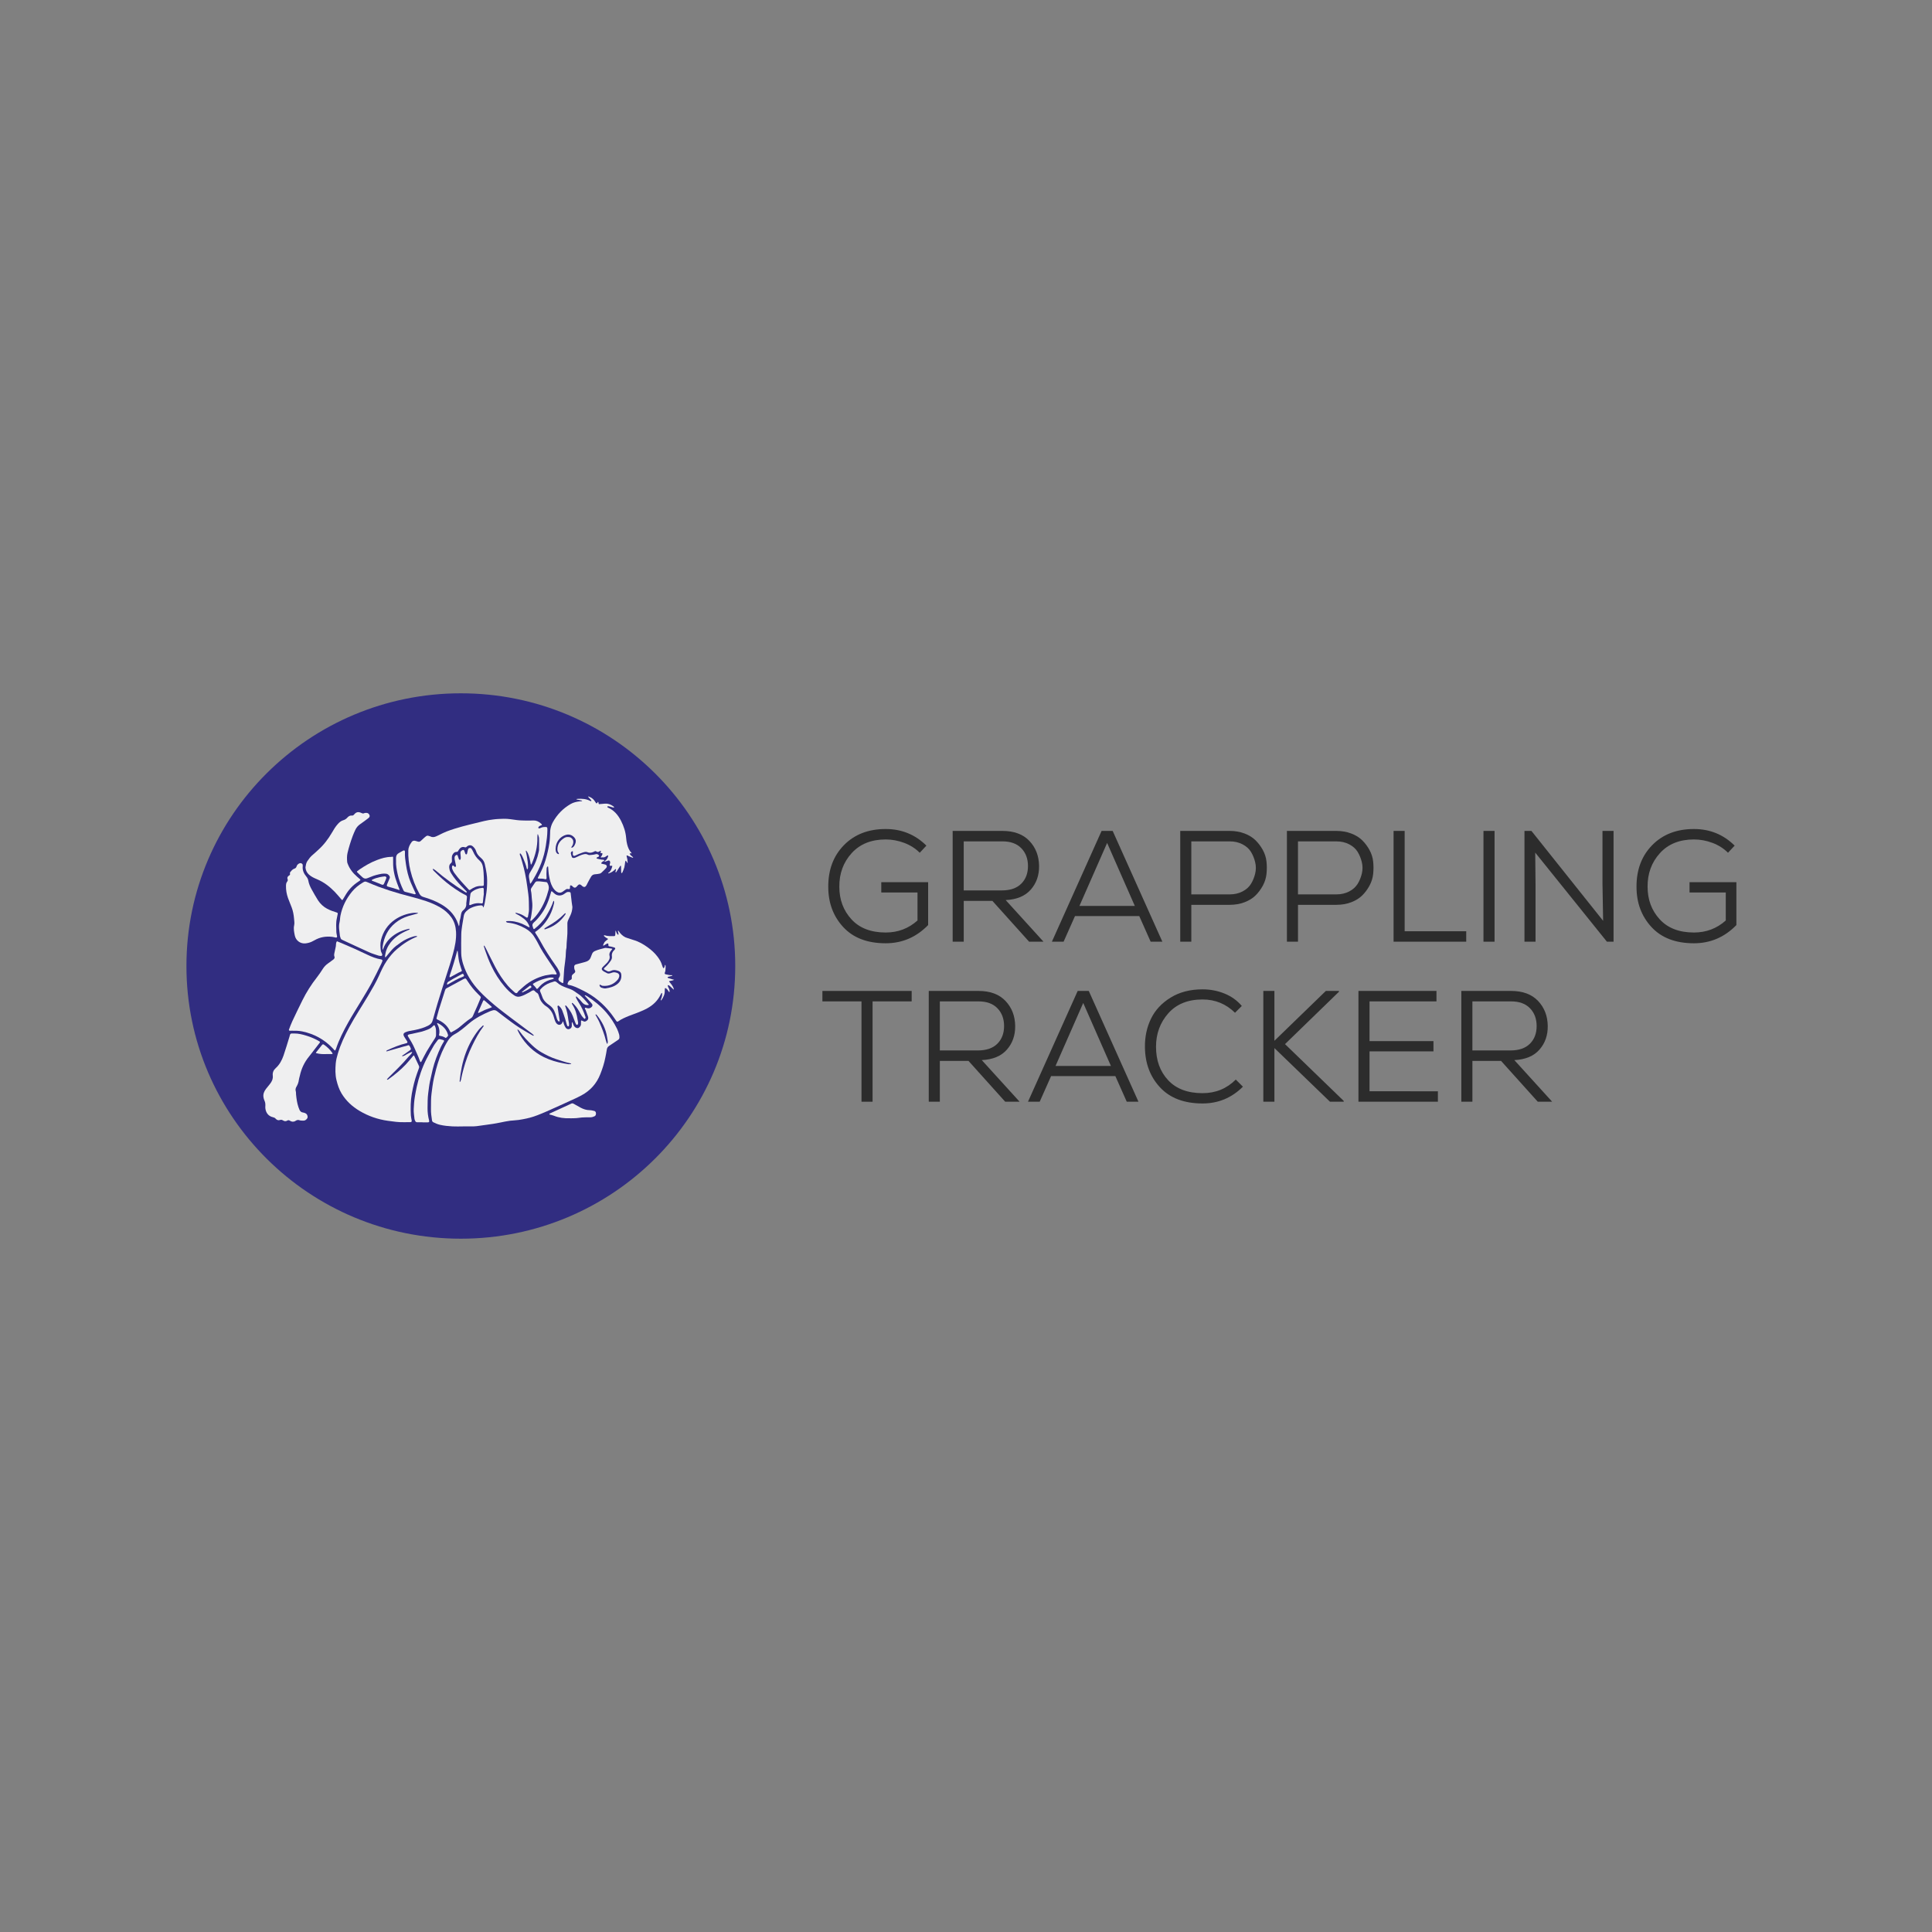 <?xml version="1.0" encoding="utf-8"?>
<!-- Generator: Adobe Illustrator 24.3.0, SVG Export Plug-In . SVG Version: 6.00 Build 0)  -->
<svg version="1.1" id="Layer_1" xmlns="http://www.w3.org/2000/svg" xmlns:xlink="http://www.w3.org/1999/xlink" x="0px" y="0px"
	 viewBox="0 0 2000 2000" style="enable-background:new 0 0 2000 2000;" xml:space="preserve">
<rect x="0" y="0" width="2000" height="2000" fill="#808080" stroke="none"/>
<style type="text/css">
	.st0{fill:#312D81;}
	.st1{fill:#EFEFF0;}
	.st2{fill:#2C2C2C;}
</style>
<g>
	<g>
		<path class="st2" d="M958.99,875.39l-6.88,7.37c-4.48-4.48-9.86-7.89-16.14-10.24c-6.28-2.35-12.64-3.52-19.09-3.52
			c-14.97,0-26.73,4.75-35.31,14.25c-8.58,9.5-12.81,21.08-12.7,34.73c0,13.33,4.18,24.55,12.53,33.67
			c8.36,9.12,20.18,13.68,35.47,13.68c12.67,0,23.65-4.15,32.93-12.45v-29H912.3v-10.65h48.5v44.4
			c-12.23,12.56-26.87,18.84-43.91,18.84c-19,0-33.67-5.6-43.99-16.79c-10.32-11.19-15.48-25.04-15.48-41.53
			c-0.11-17.69,5.3-32.11,16.22-43.25c10.92-11.14,25.34-16.71,43.25-16.71C933.37,858.19,947.41,863.92,958.99,875.39z"/>
		<path class="st2" d="M1041.07,931.75l39.16,43.09h-14.91l-38.01-42.27h-29.65v42.27h-11.47V860.16h51.45
			c12.12,0,21.46,3.47,28.02,10.4c6.55,6.94,9.88,15.59,9.99,25.97c0.11,9.61-2.76,17.75-8.6,24.41
			C1061.19,927.6,1052.54,931.21,1041.07,931.75z M1037.63,870.97h-39.98v50.79h39.32c8.85,0,15.59-2.32,20.23-6.96
			c4.64-4.64,6.96-10.73,6.96-18.27s-2.29-13.68-6.88-18.43C1052.7,873.34,1046.15,870.97,1037.63,870.97z"/>
		<path class="st2" d="M1191.15,974.84l-11.8-26.54h-66.52l-11.8,26.54h-12.12l51.45-114.69h11.47l51.44,114.69H1191.15z
			 M1146.09,872.61l-28.67,65.21h57.34L1146.09,872.61z"/>
		<path class="st2" d="M1273.06,936.67h-39.81v38.17h-11.47V860.16h51.28c5.46,0,10.51,0.88,15.16,2.62
			c4.64,1.75,8.46,4.1,11.47,7.04c3,2.95,5.54,6.34,7.62,10.16c2.07,3.82,3.33,7.84,3.77,12.04c0.44,4.21,0.44,8.41,0,12.62
			c-0.44,4.21-1.69,8.25-3.77,12.12c-2.08,3.88-4.62,7.29-7.62,10.24c-3.01,2.95-6.83,5.3-11.47,7.05
			C1283.57,935.79,1278.52,936.67,1273.06,936.67z M1233.25,870.97v54.89h39.81c4.92,0,9.31-1.01,13.19-3.03
			c3.88-2.02,6.8-4.64,8.77-7.86c1.97-3.22,3.41-6.77,4.34-10.65c0.93-3.88,0.93-7.78,0-11.71c-0.93-3.93-2.38-7.51-4.34-10.73
			c-1.97-3.22-4.89-5.84-8.77-7.86c-3.88-2.02-8.27-3.03-13.19-3.03H1233.25z"/>
		<path class="st2" d="M1383.49,936.67h-39.81v38.17h-11.47V860.16h51.28c5.46,0,10.51,0.88,15.16,2.62
			c4.64,1.75,8.46,4.1,11.47,7.04c3,2.95,5.54,6.34,7.62,10.16c2.07,3.82,3.33,7.84,3.77,12.04c0.44,4.21,0.44,8.41,0,12.62
			c-0.44,4.21-1.69,8.25-3.77,12.12c-2.08,3.88-4.62,7.29-7.62,10.24c-3.01,2.95-6.83,5.3-11.47,7.05
			C1394,935.79,1388.95,936.67,1383.49,936.67z M1343.67,870.97v54.89h39.81c4.92,0,9.31-1.01,13.19-3.03
			c3.88-2.02,6.8-4.64,8.77-7.86c1.97-3.22,3.41-6.77,4.34-10.65c0.93-3.88,0.93-7.78,0-11.71c-0.93-3.93-2.38-7.51-4.34-10.73
			c-1.97-3.22-4.89-5.84-8.77-7.86c-3.88-2.02-8.27-3.03-13.19-3.03H1343.67z"/>
		<path class="st2" d="M1442.63,860.16h11.47v103.87h63.73v10.81h-75.2V860.16z"/>
		<path class="st2" d="M1547.16,974.84h-11.47V860.16h11.47V974.84z"/>
		<path class="st2" d="M1585.33,860.16l74.22,93.06l-0.66-38.01v-55.05h11.47v114.69h-6.88l-74.22-92.24l0.33,33.91v58.33h-11.47
			V860.16H1585.33z"/>
		<path class="st2" d="M1795.7,875.39l-6.88,7.37c-4.48-4.48-9.86-7.89-16.14-10.24c-6.28-2.35-12.64-3.52-19.09-3.52
			c-14.97,0-26.73,4.75-35.31,14.25c-8.58,9.5-12.81,21.08-12.7,34.73c0,13.33,4.18,24.55,12.53,33.67
			c8.36,9.12,20.18,13.68,35.47,13.68c12.67,0,23.65-4.15,32.93-12.45v-29H1749v-10.65h48.5v44.4
			c-12.23,12.56-26.87,18.84-43.91,18.84c-19,0-33.67-5.6-43.99-16.79c-10.32-11.19-15.48-25.04-15.48-41.53
			c-0.11-17.69,5.3-32.11,16.22-43.25c10.92-11.14,25.34-16.71,43.25-16.71C1770.08,858.19,1784.12,863.92,1795.7,875.39z"/>
		<path class="st2" d="M891.82,1140.5v-103.87h-40.47v-10.81h92.4v10.81h-40.47v103.87H891.82z"/>
		<path class="st2" d="M1016.33,1097.41l39.16,43.09h-14.91l-38.01-42.27h-29.65v42.27h-11.47v-114.69h51.45
			c12.12,0,21.46,3.47,28.02,10.4c6.55,6.94,9.88,15.59,9.99,25.97c0.11,9.61-2.76,17.75-8.6,24.41
			C1036.46,1093.26,1027.8,1096.86,1016.33,1097.41z M1012.89,1036.63h-39.98v50.79h39.32c8.85,0,15.59-2.32,20.23-6.96
			c4.64-4.64,6.96-10.73,6.96-18.27s-2.29-13.68-6.88-18.43C1027.96,1039,1021.41,1036.63,1012.89,1036.63z"/>
		<path class="st2" d="M1166.41,1140.5l-11.8-26.54h-66.52l-11.8,26.54h-12.12l51.45-114.69h11.47l51.44,114.69H1166.41z
			 M1121.35,1038.26l-28.67,65.21h57.34L1121.35,1038.26z"/>
		<path class="st2" d="M1279.29,1117.56l7.37,7.37c-11.58,11.58-25.51,17.37-41.78,17.37c-19.01,0-33.67-5.54-43.99-16.63
			c-10.32-11.08-15.54-25.04-15.65-41.86c-0.11-10.7,1.99-20.48,6.31-29.33c4.31-8.85,11.08-16.11,20.32-21.79
			c9.23-5.68,20.23-8.52,33.01-8.52c7.97,0,15.54,1.45,22.69,4.34c7.15,2.9,13.13,7.18,17.94,12.86l-7.04,7.04
			c-9.29-9.17-20.48-13.76-33.59-13.76c-15.18,0-27.01,4.78-35.47,14.34c-8.47,9.56-12.7,21.11-12.7,34.65
			c0,14.09,4.18,25.62,12.53,34.57c8.36,8.96,20.23,13.43,35.63,13.43C1258.42,1131.65,1269.89,1126.96,1279.29,1117.56z"/>
		<path class="st2" d="M1386.11,1025.81v0.82l-55.87,54.23l60.78,58.82v0.82h-14.25l-57.51-55.54v55.54h-11.47v-114.69h11.47v51.61
			l53.25-51.61H1386.11z"/>
		<path class="st2" d="M1488.51,1129.69v10.81h-82.25v-114.69h80.77v10.81h-69.3v41.12h66.19v10.65h-66.19v41.29H1488.51z"/>
		<path class="st2" d="M1567.64,1097.41l39.16,43.09h-14.91l-38.01-42.27h-29.65v42.27h-11.47v-114.69h51.45
			c12.12,0,21.46,3.47,28.02,10.4c6.55,6.94,9.88,15.59,9.99,25.97c0.11,9.61-2.76,17.75-8.6,24.41
			C1587.76,1093.26,1579.11,1096.86,1567.64,1097.41z M1564.2,1036.63h-39.98v50.79h39.32c8.85,0,15.59-2.32,20.23-6.96
			c4.64-4.64,6.96-10.73,6.96-18.27s-2.29-13.68-6.88-18.43C1579.27,1039,1572.72,1036.63,1564.2,1036.63z"/>
	</g>
	<g>
		<ellipse class="st0" cx="477.06" cy="1000" rx="284.06" ry="282.29"/>
		<g>
			<path class="st1" d="M479.13,1166.07c-3.61,0-7.23,0.16-10.83-0.04c-4.3-0.23-8.61-0.66-12.83-1.63
				c-2.41-0.55-4.64-1.52-6.84-2.61c-0.86-0.43-1.28-1.09-1.42-2c-0.61-3.97-1.16-7.93-1.07-11.96c0.06-2.87,0.04-5.74,0.07-8.61
				c0.05-4.88,0.85-9.67,1.47-14.5c0.79-6.13,2.23-12.09,3.81-18.03c2.11-7.9,4.83-15.6,8.56-22.92c1.11-2.17,2.27-4.33,3.59-6.37
				c1.73-2.68,3.93-5.09,6.73-6.6c5.66-3.04,10.38-7.25,15.2-11.35c6.56-5.58,14.14-9.35,21.97-12.71c0.66-0.28,1.37-0.43,2.05-0.68
				c1.91-0.7,3.49-0.44,5.18,0.92c4.6,3.69,9.38,7.15,14.09,10.71c5.75,4.35,11.85,8.16,18.11,11.74c1.62,0.93,3.26,1.82,4.9,2.72
				c0.1,0.06,0.28,0.03,0.4-0.01c0.35-0.13,0.39-0.38,0.1-0.66c-0.52-0.49-1.03-1.01-1.6-1.44c-7.03-5.26-14.1-10.46-21.09-15.77
				c-6.07-4.61-12.19-9.19-18.03-14.08c-5.4-4.53-10.64-9.26-15.49-14.4c-7.61-8.06-13.42-17.2-16.72-27.81
				c-1.15-3.7-1.94-7.5-1.99-11.38c-0.08-6.6-0.09-13.2,0.07-19.8c0.07-2.99,0.54-5.98,0.96-8.95c0.44-3.11,1.13-6.19,1.55-9.3
				c0.28-2.11,1.2-3.78,2.69-5.24c1.46-1.42,3.05-2.63,4.91-3.48c3.17-1.45,6.47-2.39,9.97-2.56c1.25-0.06,2.32,0.1,2.49,1.68
				c0.05,0.45,0.35,0.46,0.52,0.05c1.09-2.68,1.42-5.54,1.9-8.34c0.69-4.08,1.36-8.2,1.6-12.32c0.28-4.71,0.35-9.42-0.38-14.15
				c-0.5-3.26-1.08-6.47-1.87-9.67c-0.57-2.33-1.62-4.27-3.39-5.85c-0.54-0.48-1.05-0.99-1.58-1.47c-1.84-1.68-3.29-3.57-4.01-6.01
				c-0.53-1.81-1.63-3.34-3-4.66c-1.94-1.86-3.98-2.02-6.23-0.46c-0.35,0.25-0.61,0.64-0.98,0.84c-0.34,0.18-0.83,0.37-1.14,0.25
				c-3.25-1.18-5.23,0.44-6.82,2.97c-0.08,0.12-0.12,0.26-0.18,0.39c-0.39,0.85-0.99,1.38-1.99,1.37c-1.24-0.01-2.25,0.5-3.03,1.42
				c-0.94,1.12-1.65,2.39-1.73,3.87c-0.07,1.29,0.01,2.58,0.07,3.87c0.04,0.91-0.12,1.73-0.86,2.31c-2.48,1.95-2.14,4.56-1.54,7.1
				c0.32,1.36,1.04,2.67,1.79,3.88c2.74,4.41,6.07,8.37,9.62,12.14c2.07,2.2,4.22,4.33,6.3,6.51c0.13,0.14,0.11,0.6-0.02,0.75
				c-0.14,0.16-0.55,0.25-0.75,0.16c-0.52-0.23-0.99-0.57-1.48-0.88c-10.44-6.69-20.51-13.87-29.93-21.94
				c-0.75-0.64-1.66-1.11-2.51-1.64c-0.06-0.04-0.25,0.04-0.33,0.12c-0.08,0.08-0.18,0.27-0.14,0.34c0.27,0.49,0.5,1.04,0.89,1.43
				c2.94,2.96,5.96,5.83,9.08,8.61c5.62,5,11.65,9.39,18.02,13.35c1.95,1.22,3.99,2.31,6.06,3.32c1.1,0.54,1.47,1.28,1.35,2.4
				c-0.18,1.7-0.37,3.41-0.56,5.11c-0.03,0.28-0.18,0.57-0.15,0.84c0.34,3.12-0.82,5.51-3.28,7.46c-1.26,1-1.82,2.54-2.12,4.14
				c-0.36,1.97-0.57,4-1.2,5.88c-0.72,2.13-0.04,4.41-0.99,6.46c-0.75-2-1.36-4.07-2.27-5.99c-3.37-7.1-8.71-12.37-15.44-16.39
				c-5.98-3.57-12.44-6.02-19.08-7.97c-1.99-0.59-3.18-1.62-4.14-3.37c-4.19-7.59-7.27-15.6-9.29-23.99
				c-1.65-6.84-2.39-13.81-2.17-20.87c0.1-3.36,1.61-6.07,3.45-8.64c0.96-1.35,2.4-1.73,4.22-1.12c3.99,1.34,4.01,1.22,7.07-1.72
				c1.13-1.09,2.3-2.17,3.56-3.11c0.81-0.6,1.79-0.9,2.86-0.38c0.51,0.25,1.16,0.22,1.65,0.49c2.11,1.17,4.16,0.83,6.22-0.13
				c0.91-0.43,1.86-0.79,2.74-1.28c5.19-2.88,10.72-4.84,16.37-6.61c10.04-3.14,20.3-5.38,30.49-7.92c3.07-0.77,6.2-1.18,9.34-1.61
				c3.6-0.5,7.18-0.59,10.78-0.69c4.64-0.12,9.16,0.78,13.73,1.36c3.28,0.41,6.62,0.41,9.94,0.5c2.31,0.06,4.62-0.03,6.93-0.11
				c2.9-0.1,5.36,0.95,7.51,2.78c0.62,0.53,1.4,0.99,1.49,1.94c-0.66,0.25-1.35,0.45-1.98,0.77c-0.5,0.26-0.94,0.65-1.38,1.01
				c-0.42,0.34-0.56,1.34-0.19,1.52c0.33,0.16,0.84,0.26,1.15,0.12c1.44-0.68,2.87-1.26,4.52-1.34c3.46-0.17,3.53-0.14,3.5,3.49
				c-0.04,5.31-0.8,10.54-1.6,15.78c-1.89,12.36-6.33,23.75-12.76,34.43c-0.67,1.11-1.26,2.26-1.97,3.34
				c-0.42,0.64-1.01,1.18-1.53,1.76c-0.12-0.7-0.23-1.4-0.35-2.1c-0.25-1.41-0.53-2.81-0.77-4.21c-0.36-2.07,0-3.99,1.19-5.74
				c0.4-0.59,0.7-1.25,1.08-1.86c3.81-6.01,6.38-12.5,7.79-19.45c0.11-0.56,0.27-1.13,0.28-1.69c0.04-4.02,0.14-8.03,0.01-12.05
				c-0.05-1.38-0.7-2.74-1.1-4.1c-0.02-0.07-0.24-0.17-0.28-0.14c-0.11,0.08-0.23,0.22-0.23,0.34c-0.06,1-0.16,2-0.14,3
				c0.27,9.49-2.12,18.43-5.76,27.09c-0.18,0.43-0.6,0.76-0.9,1.14c-0.1-0.41-0.23-0.81-0.3-1.23c-0.64-3.67-1.36-7.32-2.9-10.75
				c-0.4-0.9-1.02-1.7-1.56-2.53c-0.04-0.07-0.26-0.1-0.33-0.06c-0.11,0.07-0.24,0.24-0.22,0.34c0.33,1.68,0.74,3.34,1.03,5.03
				c0.71,4.09,1.44,8.18,1.24,12.35c-0.02,0.42-0.14,0.84-0.25,1.25c-0.02,0.09-0.19,0.17-0.3,0.19c-0.13,0.02-0.31,0.02-0.41-0.05
				c-0.11-0.07-0.21-0.22-0.24-0.35c-0.82-3.8-2.24-7.39-3.77-10.95c-0.34-0.79-0.67-1.59-1.07-2.35c-1.05-1.95-2.07-3.06-2.28-2.6
				c-0.56,1.22,0.3,2.22,0.63,3.25c2.47,7.78,4.49,15.69,5.83,23.73c0.84,5.07,1.52,10.18,2.19,15.28c0.7,5.3,0.57,10.57,0.67,15.87
				c0.05,2.62-0.77,5.09-1.1,7.64c-0.07,0.51-0.94,0.86-1.39,0.6c-0.5-0.28-1-0.57-1.46-0.91c-2.48-1.81-5.25-2.95-8.22-3.69
				c-0.69-0.17-1.36-0.55-2.03,0.01c0.45,0.33,0.86,0.74,1.36,0.98c2.89,1.36,5.47,3.16,7.97,5.12c2.71,2.13,4.37,4.9,5.51,8.04
				c0.04,0.11-0.01,0.37-0.05,0.38c-0.23,0.05-0.52,0.14-0.71,0.05c-2.32-1.16-4.56-2.51-6.95-3.5c-5.11-2.12-10.44-3.21-16.02-2.76
				c-0.24,0.02-0.47,0.24-0.7,0.37c0.27,0.31,0.48,0.71,0.82,0.91c0.35,0.21,0.82,0.26,1.24,0.31c6.42,0.65,12.33,2.77,17.91,5.92
				c3.84,2.17,7.05,4.97,9.33,8.76c1.26,2.09,2.65,4.12,3.7,6.31c3.27,6.75,7.45,12.93,11.62,19.13c1.68,2.5,3.41,4.98,5.04,7.52
				c0.93,1.45,1.75,2.97,2.52,4.5c0.6,1.19,0.2,1.61-1.25,1.44c-1.87-0.22-3.71-0.25-5.58,0.23c-1.53,0.39-3.15,0.39-4.68,0.77
				c-8.24,2.07-15.64,5.79-22.1,11.31c-1.86,1.59-3.71,3.19-5.5,4.84c-0.73,0.67-1.18,1.96-1.97,2.17
				c-1.36,0.37-2.33-0.99-3.25-1.79c-2.07-1.78-4.07-3.68-5.85-5.74c-5.18-6.01-9.51-12.62-13.19-19.63
				c-3.2-6.1-6.19-12.31-9.29-18.47c-0.58-1.15-1.21-2.28-1.83-3.4c-0.05-0.09-0.21-0.11-0.31-0.17c-0.11,0.25-0.36,0.55-0.3,0.75
				c0.45,1.5,0.95,2.99,1.45,4.48c1.78,5.3,3.8,10.52,6.2,15.57c3.7,7.81,8.26,15.08,13.9,21.7c3.02,3.54,6.24,6.71,10.17,9.24
				c1.99,1.29,3.91,1.53,6.15,0.91c3.38-0.93,6.36-2.68,9.41-4.29c1.26-0.67,2.43-1.78,3.76-2.01c1.53-0.27,2.14,1.7,3.45,2.28
				c1.62,0.72,2.13,2.23,2.6,3.76c0.58,1.92,1.25,3.78,2.4,5.49c0.98,1.45,2.14,2.7,3.45,3.83c0.33,0.28,0.68,0.53,1.05,0.76
				c4.49,2.82,7.29,6.83,8.6,11.92c0.35,1.38,0.83,2.74,1.37,4.07c0.32,0.78,0.77,1.57,1.34,2.19c1.8,1.93,4.43,2.03,5.98-0.86
				c0.13-0.25,0.12-0.57,0.24-0.82c0.09-0.2,0.27-0.36,0.42-0.54c0.07,0.12,0.17,0.24,0.21,0.37c0.35,1.09,0.61,2.22,1.04,3.27
				c0.43,1.05,0.95,2.1,1.59,3.03c0.89,1.28,2.59,1.84,3.81,1.31c1.39-0.61,2.44-1.56,2.5-3.21c0.04-1.15,0-2.29,0-3.44
				c0-0.13,0.1-0.26,0.16-0.39c0.17,0.09,0.44,0.14,0.51,0.28c0.36,0.78,0.65,1.59,1,2.38c0.23,0.52,0.47,1.06,0.82,1.51
				c0.92,1.19,2.15,1.99,3.69,1.9c1.4-0.08,3.11-2.04,3.25-3.64c0.11-1.28,0.02-2.58,0.08-3.87c0.01-0.15,0.43-0.44,0.55-0.39
				c0.81,0.3,1.59,0.68,2.38,1.01c0.71,0.29,1.41,0.2,2.08-0.16c2.31-1.22,2.98-2.73,2.13-5.3c-0.72-2.17-1.65-4.27-2.39-6.44
				c-0.24-0.71-1.31-1.43-0.5-2.16c0.33-0.3,1.37,0.07,2.03,0.29c1.52,0.5,2.89,0.16,4.12-0.69c1.46-1.01,2-2.57,0.71-4.01
				c-2.4-2.68-4.76-5.39-7.13-8.09c-0.08-0.09-0.09-0.24-0.14-0.36c0.26-0.05,0.57-0.22,0.76-0.14c0.66,0.29,1.3,0.63,1.9,1.02
				c7.29,4.73,13.97,10.19,19.66,16.75c4.44,5.13,8.12,10.79,11.11,16.87c0.94,1.92,1.59,3.99,2.22,6.04
				c0.29,0.94,0.25,1.98,0.28,2.98c0.03,0.91-0.39,1.69-1.09,2.25c-0.67,0.54-1.41,0.98-2.13,1.46c-2.51,1.68-5.03,3.35-7.53,5.06
				c-1.37,0.94-2.13,2.18-2.35,3.9c-0.35,2.69-0.97,5.34-1.47,8c-1.11,5.93-3,11.61-5.2,17.24c-3.82,9.78-10.35,17.1-19.61,22.06
				c-2.41,1.29-4.88,2.48-7.37,3.62c-9.43,4.31-18.84,8.69-28.34,12.83c-6.72,2.93-13.49,5.81-20.71,7.38
				c-2.81,0.61-5.62,1.14-8.47,1.56c-3.01,0.44-6.03,0.48-9.03,0.84c-3.42,0.42-6.79,1.22-10.18,1.88
				c-4.8,0.94-9.61,1.78-14.47,2.35c-3.28,0.38-6.54,0.93-9.82,1.36c-1.14,0.15-2.3,0.24-3.45,0.25c-3.61,0.03-7.22,0.01-10.84,0.01
				C479.13,1166.08,479.13,1166.08,479.13,1166.07z M588.7,1101.69c0.92-0.07,1.5-0.08,2.07-0.17c0.22-0.04,0.4-0.26,0.6-0.39
				c-0.11-0.09-0.22-0.22-0.35-0.25c-5.23-1.06-10.23-2.84-15.29-4.48c-5.38-1.74-10.38-4.28-15.24-7.06
				c-3.37-1.92-6.45-4.3-9.3-6.97c-4.93-4.64-9.57-9.52-13.51-15.04c-0.41-0.57-0.99-1.01-1.51-1.5c-0.06-0.06-0.27-0.06-0.34-0.01
				c-0.1,0.08-0.22,0.27-0.18,0.35c0.83,1.66,1.6,3.35,2.54,4.94c6.02,10.11,14.2,17.96,24.84,23.2c6.49,3.19,13.37,5.2,20.48,6.5
				C585.34,1101.14,587.18,1101.43,588.7,1101.69z M475.78,1119.51c-0.03-0.39-0.05-0.24,0-0.11c0.08,0.24,0.21,0.46,0.32,0.69
				c0.1-0.1,0.25-0.18,0.3-0.3c0.32-0.79,0.77-1.56,0.91-2.39c0.61-3.67,1.57-7.25,2.53-10.84c2.19-8.19,5.1-16.09,8.78-23.72
				c3.43-7.11,7.08-14.1,11.9-20.41c0.14-0.18,0.06-0.52,0.09-0.79c-0.24-0.02-0.59-0.15-0.7-0.04c-1.63,1.62-3.41,3.13-4.8,4.94
				c-5.46,7.09-9.73,14.83-12.86,23.24C478.73,1099.23,476.84,1109.01,475.78,1119.51z M629.19,1078.04
				c-0.17-1.02-0.5-2.69-0.75-4.38c-1.3-8.74-5.23-16.27-10.76-23.06c-0.17-0.21-0.44-0.34-0.69-0.47c-0.1-0.05-0.28-0.05-0.38,0.01
				c-0.1,0.05-0.23,0.25-0.2,0.31c1.34,2.53,2.87,4.97,4,7.59c2.73,6.3,5.3,12.66,6.88,19.37c0.23,0.96,0.62,1.89,0.96,2.83
				c0.04,0.12,0.28,0.29,0.29,0.27c0.17-0.14,0.42-0.29,0.46-0.49C629.12,1079.6,629.11,1079.17,629.19,1078.04z"/>
			<path class="st1" d="M418.68,1161.69c-5.79,0.21-11.48-0.65-17.19-1.45c-10.43-1.46-20.17-4.84-29.17-10.18
				c-7.66-4.54-14.11-10.45-18.74-18.12c-2.54-4.22-4.05-8.87-5.22-13.6c-1.43-5.78-1.3-11.69-0.8-17.54
				c0.29-3.39,1.19-6.74,2.16-10.05c2.85-9.69,7.16-18.75,11.94-27.59c6.09-11.24,13.18-21.89,19.7-32.88
				c3.95-6.66,7.88-13.34,11.06-20.43c2.28-5.1,4.6-10.22,7.74-14.89c3.13-4.66,6.67-8.94,11-12.62
				c6.19-5.27,12.84-9.71,20.45-12.66c0.12-0.05,0.19-0.2,0.29-0.3c-0.24-0.14-0.49-0.41-0.72-0.39c-0.99,0.07-2.02,0.1-2.96,0.38
				c-4.74,1.37-9.21,3.39-13.23,6.23c-3.29,2.32-6.64,4.61-9.33,7.65c-2.19,2.48-4.24,5.06-6.37,7.59c-0.09,0.1-0.25,0.19-0.38,0.19
				c-0.08,0-0.22-0.17-0.22-0.27c-0.04-0.57-0.13-1.14-0.05-1.7c0.68-4.93,2.56-9.35,5.64-13.29c4.66-5.95,10.84-9.77,17.7-12.68
				c0.53-0.22,1.07-0.42,1.56-0.7c0.23-0.13,0.37-0.42,0.56-0.64c-0.23-0.1-0.48-0.33-0.68-0.29c-4.51,1.02-8.86,2.43-12.86,4.83
				c-6.37,3.82-11.31,8.82-13.86,15.91c-0.1,0.27-0.17,0.54-0.27,0.81c-0.03,0.06-0.14,0.09-0.22,0.13
				c-0.06-0.13-0.16-0.26-0.16-0.39c-0.01-0.86-0.11-1.73,0.01-2.58c1.34-9.89,5.33-18.4,13.25-24.81c3.95-3.2,8.42-5.53,13.29-7.02
				c3.02-0.92,6.09-1.7,9.13-2.54c0.27-0.08,0.54-0.17,0.79-0.29c0.08-0.04,0.18-0.23,0.16-0.26c-0.09-0.11-0.22-0.25-0.34-0.25
				c-1.44-0.04-2.9-0.22-4.32-0.05c-6.98,0.84-13.46,3.1-19.26,7.1c-7.56,5.23-12.26,12.47-14.41,21.27
				c-0.85,3.48-0.57,7.15-0.14,10.72c0.15,1.23,0.92,2.39,1.37,3.6c0.44,1.2-0.16,2.08-1.36,1.96c-0.86-0.08-1.75-0.13-2.55-0.4
				c-3.14-1.05-6.34-1.98-9.35-3.33c-8.81-3.95-17.54-8.07-26.3-12.12c-0.65-0.3-1.31-0.6-1.95-0.94c-0.79-0.42-1.37-1-1.56-1.94
				c-0.14-0.7-0.57-1.35-0.63-2.05c-0.41-4.68-1.61-9.31-0.4-14.08c0.55-2.19,0.47-4.52,0.93-6.79c1.86-9.35,5.95-17.55,11.99-24.92
				c3.07-3.74,6.72-6.67,10.79-9.17c2.69-1.65,2.73-1.6,5.55-0.44c3.73,1.53,7.42,3.18,11.2,4.57c7.29,2.69,14.67,5.08,22.16,7.2
				c9,2.55,18.12,4.66,26.98,7.65c5.07,1.71,9.96,3.83,14.58,6.51c4.52,2.63,8.45,5.95,11.52,10.25c3.2,4.48,4.57,9.53,4.89,14.9
				c0.47,7.82-1.14,15.37-3.15,22.86c-2.08,7.74-4.53,15.38-7.03,23c-3.08,9.39-6.01,18.82-8.92,28.27
				c-1.56,5.06-2.91,10.18-4.36,15.27c-0.24,0.83-0.57,1.63-0.75,2.46c-0.54,2.43-2.08,4-4.23,5.15c-4.36,2.34-9.05,3.67-13.86,4.69
				c-1.97,0.42-3.97,0.67-5.94,1.08c-1.12,0.23-2.24,0.57-3.31,0.97c-3.04,1.12-3.55,2.49-1.94,5.2c0.96,1.6,2.03,3.14,3.01,4.72
				c0.44,0.71,0.12,1.51-0.63,1.68c-7.06,1.61-13.69,4.41-20.24,7.4c-0.25,0.12-0.46,0.34-0.68,0.53c-0.1,0.09-0.16,0.23-0.24,0.35
				c0.21,0.1,0.43,0.28,0.64,0.27c0.27-0.01,0.54-0.19,0.81-0.27c5.39-1.55,10.78-3.1,16.18-4.63c1.11-0.31,2.22-0.62,3.35-0.83
				c0.95-0.17,2.03-1.2,2.83-0.32c0.83,0.91,1.26,2.2,1.73,3.37c0.11,0.28-0.21,0.81-0.46,1.12c-0.26,0.32-0.68,0.53-1.03,0.77
				c-2,1.41-4.01,2.8-5.99,4.24c-0.62,0.45-1.63,0.58-1.53,1.68c0.79-0.25,1.62-0.42,2.37-0.76c0.78-0.35,1.48-0.89,2.24-1.31
				c3.96-2.17,5.97-2.88,5.78-2.28c-0.65,2.01-2.46,3.14-3.74,4.67c-6.57,7.85-14.01,14.87-21.24,22.1c-0.4,0.4-0.76,0.86-1.11,1.31
				c-0.06,0.08-0.05,0.33-0.04,0.34c0.26,0.06,0.54,0.17,0.78,0.11c0.27-0.06,0.5-0.28,0.73-0.44c6.45-4.63,12.59-9.62,18.04-15.4
				c2.66-2.82,5.07-5.87,7.58-8.83c0.52-0.61,0.78-0.59,1.17,0.22c1.59,3.37,3.16,6.75,4.76,10.12c0.33,0.69,0.4,1.36,0.14,2.07
				c-0.68,1.89-1.35,3.78-2.03,5.66c-2.5,6.88-4.18,13.98-5.47,21.16c-1.32,7.37-1.37,14.83-0.99,22.29
				c0.09,1.84,0.61,3.66,0.89,5.5c0.16,1.06-0.31,1.59-1.45,1.61C422.72,1161.71,420.7,1161.69,418.68,1161.69z"/>
			<path class="st1" d="M625.51,891.34c-1.33-0.05-2.04,0.94-2.87,1.7c-0.34,0.31-0.26,0.93,0.13,1.03
				c1.11,0.29,2.22,0.56,3.35,0.79c2.05,0.43,2.7,2.26,1.25,3.82c-1.57,1.68-3.22,3.29-4.92,4.85c-0.5,0.46-1.23,0.76-1.91,0.9
				c-1.4,0.29-2.83,0.52-4.26,0.58c-1.9,0.08-3.38,0.84-4.33,2.42c-1.26,2.09-2.38,4.25-3.54,6.39c-0.47,0.88-0.82,1.83-1.34,2.68
				c-1.19,1.94-2.54,2.19-4.25,0.85c-0.34-0.27-0.61-0.61-0.94-0.89c-1.57-1.28-2.39-1.27-3.72,0.06c-0.51,0.51-0.94,1.09-1.46,1.59
				c-1.01,0.98-2.04,1.07-3.09,0.26c-0.57-0.44-1.05-0.99-1.62-1.42c-0.32-0.24-0.77-0.45-1.15-0.44c-0.79,0.02-0.71,0.71-0.76,1.26
				c-0.03,0.28,0.02,0.58-0.01,0.86c-0.18,1.89-0.21,1.98-2.45,1.66c-0.82-0.12-1.41,0.11-1.98,0.5c-1.07,0.72-2.08,1.55-3.15,2.28
				c-2.16,1.46-4.22,1.38-6.4-0.14c-1.85-1.28-3.12-2.96-4.17-4.85c-1.91-3.43-2.75-7.19-3.49-11c-0.63-3.25-0.7-6.53-1-9.8
				c-0.01-0.12-0.18-0.35-0.23-0.34c-0.25,0.07-0.61,0.13-0.72,0.31c-0.27,0.49-0.58,1.03-0.62,1.56c-0.13,2-0.18,4.01-0.19,6.02
				c-0.01,1.29,0.1,2.58,0.13,3.87c0.02,1.19-0.49,1.76-1.5,1.43c-1.97-0.65-3.98-0.57-6-0.62c-1.9-0.05-1.96-0.12-0.97-1.96
				c2.94-5.44,5.52-11.03,7.3-16.97c1.73-5.76,3.12-11.58,4.04-17.54c0.53-3.43,0.66-6.83,0.79-10.26c0.04-1.15,0.01-2.3,0.17-3.44
				c0.4-2.85,1.22-5.56,2.63-8.12c4.41-8,10.54-14.33,18.46-18.91c2.89-1.67,6.14-2.43,9.48-2.74c0.71-0.07,1.43-0.14,2.14-0.24
				c0.12-0.02,0.25-0.16,0.31-0.28c0.02-0.05-0.11-0.25-0.2-0.27c-1.82-0.4-3.65-0.79-5.47-1.19c-0.13-0.03-0.24-0.16-0.35-0.24
				c0.09-0.07,0.17-0.18,0.27-0.21c0.28-0.07,0.56-0.14,0.84-0.16c4.66-0.31,9.23-0.05,13.46,2.25c0.21,0.11,0.63,0.1,0.79-0.03
				c0.47-0.38,0.07-0.78-0.17-1.06c-0.74-0.88-1.54-1.71-2.32-2.56c-0.19-0.21-0.41-0.41-0.59-0.63c-0.06-0.08-0.11-0.27-0.07-0.31
				c0.09-0.08,0.27-0.17,0.37-0.14c2.35,0.83,4.44,2.05,5.95,4.08c0.51,0.69,0.97,1.43,1.45,2.14c0.89,1.31,0.89,1.32,2.03-0.1
				c0.18-0.22,0.32-0.47,0.48-0.71c0.15,0.32,0.35,0.63,0.45,0.96c0.08,0.27,0,0.58,0.07,0.85c0.09,0.41,0.17,0.77,0.81,0.7
				c2-0.22,4.02-0.36,6.03-0.5c3.03-0.22,5.65,0.88,8.09,2.54c0.91,0.62,1.43,1.51,1.06,1.53c-0.53,0.03-1.08-0.11-1.6-0.25
				c-1.25-0.35-2.46-0.81-3.72-1.09c-0.51-0.11-1.41-0.03-1.59,0.28c-0.31,0.55,0.37,0.95,0.85,1.17c6.24,2.8,10.27,7.67,13.3,13.59
				c2.91,5.68,4.81,11.62,5.33,18c0.17,2.13,0.47,4.28,1.01,6.35c0.83,3.2,2,6.29,4.41,8.75c0.12,0.12,0.03,0.43,0.04,0.65
				c-0.28-0.03-0.56-0.05-0.83-0.09c-0.27-0.03-0.53-0.07-0.79-0.11c0.03,0.38-0.06,0.83,0.11,1.13c0.28,0.49,0.7,0.91,1.12,1.3
				c0.64,0.58,1.33,1.1,1.99,1.65c0.09,0.08,0.15,0.2,0.22,0.3c-0.26,0.09-0.57,0.33-0.77,0.26c-1.21-0.44-2.39-0.94-3.57-1.45
				c-0.65-0.28-1.26-0.67-1.92-0.92c-0.15-0.06-0.65,0.28-0.64,0.36c0.25,1.26,0.61,2.51,0.83,3.77c0.19,1.12,0.24,2.26,0.34,3.4
				c0.01,0.13-0.09,0.27-0.14,0.4c-0.15-0.14-0.34-0.27-0.45-0.44c-0.23-0.37-0.38-0.77-0.62-1.13c-0.23-0.35-0.52-0.66-0.79-0.99
				c-0.18,0.36-0.47,0.69-0.54,1.07c-0.32,1.97-0.43,4-0.92,5.93c-0.45,1.79-1.27,3.49-1.98,5.2c-0.15,0.36-0.58,0.61-0.88,0.9
				c-0.14-0.36-0.38-0.71-0.4-1.07c-0.09-2.14-0.12-4.28-0.19-6.42c0-0.12-0.15-0.29-0.26-0.32c-0.11-0.03-0.33,0.03-0.4,0.12
				c-0.41,0.58-0.79,1.17-1.17,1.76c-1.01,1.56-2,3.13-3.04,4.68c-0.13,0.19-0.46,0.24-0.69,0.36c-0.06-0.25-0.22-0.53-0.17-0.75
				c0.17-0.69,0.42-1.35,0.62-2.03c0.03-0.12-0.04-0.28-0.09-0.4c-0.15-0.35-0.41-0.41-0.69-0.12c-1.92,2.01-4.15,3.54-6.85,4.32
				c-0.12,0.03-0.28-0.01-0.4-0.07c-0.07-0.04-0.15-0.2-0.13-0.26c0.05-0.12,0.16-0.25,0.28-0.32c2.17-1.27,2.98-3.41,3.67-5.63
				c0.54-1.76,0.57-1.72-1.55-1.49c-0.28,0.03-0.88-0.42-0.86-0.61c0.07-0.84,0.29-1.67,0.48-2.5c0.17-0.76-0.02-1.45-0.52-1.99
				c-0.25-0.27-0.76-0.58-1.04-0.5c-1.24,0.36-2.43,0.87-3.65,1.27c-0.14,0.05-0.41-0.31-0.62-0.48c2.05-1.08,3.16-2.85,3.75-5.01
				c0.04-0.14,0.15-0.3,0.11-0.41c-0.08-0.21-0.22-0.43-0.39-0.58c-0.08-0.07-0.31-0.06-0.42,0.01c-1.47,0.81-2.61,2.28-4.6,1.98
				c-0.67-0.1-1.4,0.12-2.1,0.19c-0.45-1.01,0.72-1.32,0.91-2.07c0.14-0.55,0.44-1.06,0.65-1.59c0.2-0.49-0.29-0.93-1.01-0.93
				c-1.18,0-1.18,0-0.9-0.92c0.12-0.4,0.27-0.81,0.31-1.22c0.01-0.1-0.48-0.39-0.53-0.35c-1.42,1.18-2.84,1.99-4.61,0.53
				c-0.23-0.19-0.89-0.12-1.22,0.06c-2.48,1.37-4.88,2.16-7.78,0.89c-1.53-0.67-3.37,0-5.06,0.54c-2.62,0.84-5.1,1.96-7.57,3.14
				c-1.3,0.62-2.25,0.06-2.36-1.42c-0.07-0.96,0.12-1.94,0.12-2.92c0-0.1-0.54-0.34-0.72-0.27c-1.05,0.46-1.61,1.36-1.39,2.38
				c0.27,1.26,0.58,2.52,1.06,3.71c0.17,0.41,0.85,0.79,1.35,0.87c1.35,0.22,2.52-0.48,3.7-1.01c2.23-1,4.37-2.14,6.8-2.72
				c1.63-0.4,3.04-0.6,4.55,0.27c0.58,0.34,1.38,0.52,2.05,0.46c2-0.18,4.06-0.27,5.96-0.85c1.75-0.53,2.75,0.17,3.7,1.31
				c0.15,0.19,0.01,0.9-0.22,1.06c-0.58,0.4-1.29,0.59-1.92,0.94c-0.22,0.12-0.43,0.43-0.46,0.68c-0.02,0.16,0.26,0.48,0.46,0.53
				c2.22,0.59,4.42,1.22,6.77,1.19C625.4,890.01,625.46,890.77,625.51,891.34z M575.15,878.63c0.03,0.41-0.01,1.29,0.16,2.12
				c0.26,1.29,0.81,2.46,2.03,3.15c0.34,0.19,0.77,0.21,1.16,0.32c0-0.38,0.15-0.91-0.04-1.11c-1.09-1.11-1.39-2.43-1.4-3.93
				c-0.03-5.46,2.85-9.12,7.28-11.85c1.71-1.05,3.6-0.97,5.46-0.65c1.85,0.32,3.52,2.42,3.67,4.28c0.18,2.28-0.62,4.2-2,5.96
				c-0.08,0.1,0.09,0.44,0.21,0.62c0.04,0.06,0.29,0.05,0.41,0.01c1.15-0.4,1.98-1.23,2.53-2.23c2.11-3.79,2.19-6.9-1.68-9.82
				c-1.98-1.49-4.39-2.01-6.96-1.29C579.77,865.94,575.23,871.75,575.15,878.63z"/>
			<path class="st1" d="M689.04,1001.14c-0.02,2.46-0.16,4.31-0.92,6.06c-0.22,0.51,0.23,1.22,0.77,1.32c2.26,0.44,4.46,1.2,6.81,1
				c0.12-0.01,0.25,0.11,0.38,0.17c-0.13,0.16-0.24,0.41-0.4,0.45c-1.39,0.38-2.79,0.7-4.17,1.08c-0.19,0.05-0.46,0.37-0.43,0.53
				c0.04,0.25,0.26,0.58,0.48,0.66c1.49,0.49,3,0.93,4.52,1.37c0.62,0.18,1.25,0.3,1.87,0.45c-0.66,0.27-1.31,0.6-2,0.78
				c-0.97,0.25-1.97,0.38-2.95,0.58c-0.4,0.08-0.5,0.32-0.26,0.63c0.35,0.45,0.72,0.88,1.09,1.31c1.43,1.64,2.62,3.42,3.44,5.43
				c0.15,0.37,0.26,1.01,0.07,1.21c-0.52,0.51-0.51-0.27-0.73-0.47c-1.17-1.06-2.28-2.18-3.47-3.21c-0.75-0.65-1.92-0.81-1.89-0.45
				c0.04,0.53,0.15,1.08,0.37,1.56c0.71,1.56,1.72,3.02,1.56,4.84c-0.02,0.23-0.21,0.45-0.33,0.67c-0.1-0.1-0.24-0.18-0.31-0.3
				c-0.9-1.48-1.89-2.88-3.37-3.86c-0.11-0.07-0.32-0.16-0.4-0.11c-0.2,0.12-0.49,0.3-0.51,0.49c-0.09,0.71-0.14,1.43-0.1,2.15
				c0.17,3.79-1.44,6.95-3.53,9.94c-0.08,0.11-0.22,0.18-0.33,0.27c-0.1-0.2-0.33-0.43-0.28-0.58c0.38-1.23,0.9-2.42,1.2-3.67
				c0.23-0.96,0.22-1.97,0.25-2.97c0.01-0.2-0.28-0.41-0.44-0.61c-0.12,0.09-0.27,0.15-0.34,0.26c-0.29,0.5-0.56,1-0.81,1.52
				c-3.05,6.3-7.84,10.89-13.96,14.23c-3.68,2.01-7.57,3.51-11.46,5.04c-2.41,0.95-4.89,1.74-7.28,2.72
				c-3.87,1.58-7.74,3.17-11.16,5.63c-0.88,0.63-1.44,0.45-2.13-0.53c-1.75-2.46-3.4-4.99-5.25-7.37
				c-7.98-10.25-17.66-18.46-29.46-24.13c-4.8-2.31-9.47-4.92-14.86-5.71c-0.54-0.08-0.88-0.8-0.73-1.34
				c0.48-1.72,1.24-3.18,3.11-3.83c0.88-0.31,1.31-1.07,1.23-2.05c-0.04-0.43-0.04-0.86-0.04-1.29c-0.02-0.91,0.32-1.68,1.01-2.28
				c0.54-0.47,1.08-0.96,1.64-1.41c0.9-0.72,1.24-1.6,0.69-2.65c-0.61-1.18-0.88-2.42-0.85-3.73c0.02-1.33,0.54-2.18,1.86-2.57
				c2.21-0.65,4.45-1.17,6.67-1.77c1.39-0.37,2.79-0.73,4.14-1.21c1.98-0.71,3.51-1.97,4.31-3.97c0.48-1.2,0.99-2.38,1.42-3.6
				c0.56-1.59,1.59-2.68,3.14-3.35c3.32-1.44,6.82-2.28,10.31-3.14c0.41-0.1,0.86-0.07,1.29-0.02c1.86,0.21,3.72,0.43,5.57,0.67
				c0.27,0.04,0.52,0.19,0.79,0.3c-0.14,0.25-0.26,0.51-0.44,0.73c-0.52,0.68-1.13,1.32-1.59,2.04c-0.79,1.24-1.29,2.67-0.91,4.1
				c0.8,3.02-0.6,5.26-2.4,7.39c-0.55,0.66-1.22,1.22-1.83,1.83c-0.82,0.81-1.63,1.63-2.47,2.42c-1.67,1.57-1.85,3.03,0.38,4.55
				c0.24,0.16,0.47,0.35,0.73,0.47c3.83,1.72,3.29,2.91,8.49,1.01c1.94-0.71,3.69-0.15,5.43,0.5c1.33,0.49,2.15,2.19,1.75,3.58
				c-0.31,1.08-0.72,2.24-1.43,3.08c-4.06,4.87-9.32,7.08-15.67,6.52c-0.93-0.08-1.81-0.78-2.72-1.17c-0.1-0.05-0.34-0.04-0.36,0.01
				c-0.11,0.25-0.29,0.56-0.22,0.77c0.38,1.12,0.96,2.03,2.23,2.42c1.39,0.43,2.78,0.87,4.24,0.64c4.31-0.67,8.48-1.74,11.98-4.51
				c3.34-2.65,4.64-6.12,4.01-10.29c-0.24-1.55-1.25-2.61-2.66-3.16c-2.46-0.95-4.97-1.53-7.56-0.35c-0.65,0.3-1.33,0.58-2.03,0.72
				c-0.53,0.11-1.18,0.16-1.65-0.04c-1.18-0.52-2.31-1.18-3.43-1.82c-0.75-0.42-0.78-1.03-0.09-1.72c1.03-1.01,2.15-1.93,3.1-3.01
				c1.23-1.4,2.39-2.86,3.46-4.39c0.92-1.32,1.48-2.85,1.25-4.47c-0.41-2.83,0.61-5.04,2.66-6.89c0.21-0.19,0.37-0.44,0.54-0.67
				c0.46-0.6,0.21-1.4-0.61-1.69c-0.94-0.33-1.91-0.6-2.88-0.83c-0.84-0.2-1.7-0.28-2.54-0.47c-0.77-0.17-0.93-0.58-0.82-1.82
				c0.08-0.82-0.6-1.36-1.35-1c-0.77,0.36-1.48,0.84-2.21,1.28c-0.48,0.29-0.94,0.61-1.43,0.88c-0.08,0.05-0.28-0.02-0.37-0.1
				c-0.09-0.08-0.21-0.26-0.17-0.34c0.45-1.04,0.84-2.11,1.42-3.07c0.36-0.59,0.99-1.04,1.53-1.51c0.76-0.65,1.56-1.26,2.34-1.88
				c-0.83-0.5-1.69-0.95-2.48-1.51c-0.69-0.49-1.3-1.1-1.93-1.67c-0.08-0.08-0.13-0.28-0.09-0.38c0.05-0.11,0.22-0.22,0.34-0.24
				c0.28-0.03,0.59-0.09,0.84,0c3.07,1.15,6.27,0.74,9.43,0.83c0.81,0.02,1.19-0.46,1.24-1.4c0.07-1.29,0.13-2.57,0.21-3.86
				c0.01-0.13,0.12-0.26,0.19-0.38c0.08,0.11,0.21,0.21,0.24,0.34c0.38,1.4,0.94,2.71,1.98,3.77c0.09,0.1,0.35,0.2,0.37,0.17
				c0.17-0.19,0.44-0.44,0.41-0.63c-0.18-1.12-0.45-2.22-0.66-3.33c-0.02-0.11,0.11-0.26,0.21-0.36c0.03-0.03,0.22,0.02,0.26,0.09
				c0.6,0.8,1.14,1.66,1.79,2.42c2.09,2.45,4.53,4.38,7.75,5.23c2.08,0.55,4.08,1.4,6.16,1.99c5.35,1.52,10.09,4.27,14.53,7.47
				c3.85,2.78,7.41,5.91,10.29,9.77c2.09,2.79,3.88,5.68,4.78,9.07c0.25,0.95,0.71,1.85,1.12,2.76c0.03,0.06,0.55,0.03,0.67-0.1
				c0.73-0.77,0.87-1.78,1.05-2.77c0.03-0.19,0.25-0.35,0.38-0.52c0.11,0.26,0.28,0.51,0.31,0.77
				C689.03,1000.29,689.04,1001.01,689.04,1001.14z"/>
			<path class="st1" d="M346.35,991.67c-0.03-0.56,0.04-0.88-0.07-1.13c-0.76-1.71-0.24-3.35,0.13-5.04
				c0.42-1.95,0.89-3.89,1.24-5.87c0.3-1.73-0.14-3.71,1.2-5.23c1.59,0.64,3.19,1.27,4.77,1.93c8.91,3.71,17.7,7.7,26.4,11.87
				c4.68,2.25,9.48,4.17,14.65,5.02c1.02,0.17,1.45,0.91,1.13,1.85c-0.28,0.81-0.6,1.61-0.99,2.38c-3.39,6.81-6.64,13.7-10.25,20.39
				c-3.27,6.06-6.9,11.92-10.44,17.83c-4.56,7.64-9.4,15.13-13.72,22.9c-4.82,8.65-9.34,17.47-12.48,26.9
				c-0.18,0.54-0.45,1.06-0.69,1.58c-0.25,0.55-0.66,0.43-0.97,0.12c-0.72-0.71-1.38-1.47-2.07-2.2
				c-8.59-9.01-19.02-14.67-31.25-17.24c-3.74-0.79-7.44-0.74-11.18-0.73c-0.72,0-1.46,0.09-2.15-0.03
				c-0.25-0.04-0.66-0.68-0.58-0.89c1.12-2.94,2.17-5.92,3.51-8.77c3.41-7.27,6.9-14.52,10.47-21.72
				c4.22-8.51,9.27-16.51,15.17-23.98c2.22-2.81,4.19-5.83,6.13-8.85c1.35-2.1,3.03-3.81,5.03-5.26c1.98-1.43,3.99-2.83,5.92-4.33
				C345.78,992.77,346.08,992.06,346.35,991.67z"/>
			<path class="st1" d="M304.58,1069.86c4.38-0.07,8.56,1.03,12.69,2.29c4.7,1.43,9.19,3.38,13.41,5.91
				c0.61,0.36,0.71,0.82,0.28,1.39c-1.92,2.51-3.87,4.99-5.81,7.49c-1.76,2.27-3.45,4.6-5.27,6.82c-4.85,5.89-7.93,12.59-9.53,20.01
				c-0.3,1.4-0.84,2.76-0.99,4.17c-0.26,2.49-1.15,4.73-2.38,6.86c-0.9,1.55-1.38,3.06-0.79,4.89c0.34,1.06,0.17,2.28,0.29,3.42
				c0.46,4.41,1.02,8.81,2.48,13.03c0.33,0.95,0.66,1.9,1.09,2.8c0.73,1.49,1.81,2.55,3.6,2.73c0.7,0.07,1.39,0.33,2.07,0.57
				c1.89,0.66,2.61,2.17,2.75,3.99c0.04,0.52-0.21,1.14-0.51,1.59c-1.01,1.54-2.43,2.43-4.36,2.27c-1.15-0.1-2.38,0.02-3.42-0.38
				c-1.7-0.65-2.91-0.26-4.39,0.7c-1.79,1.16-3.9,0.97-5.7-0.25c-0.99-0.67-1.82-0.69-2.76-0.11c-1.37,0.84-2.73,0.76-4.08-0.04
				c-1.02-0.6-2.04-1.1-3.26-0.63c-1.87,0.72-3.47,0.05-4.64-1.31c-0.83-0.97-1.71-1.27-2.89-1.55c-4.6-1.06-7.22-4.56-7.77-9.2
				c-0.1-0.85-0.03-1.72,0.01-2.58c0.09-1.89-0.11-3.7-0.95-5.45c-0.49-1.02-0.78-2.16-0.98-3.28c-0.58-3.34,0.58-6.21,2.6-8.81
				c1.32-1.7,2.7-3.36,4.05-5.04c2.06-2.55,3.32-5.36,2.95-8.72c-0.34-3.09,0.74-5.65,3.03-7.7c3.98-3.57,6.41-8.14,8.11-13.05
				c2.25-6.49,4.15-13.1,6.19-19.66c0.17-0.55,0.26-1.12,0.44-1.66c0.33-1.03,0.85-1.46,1.84-1.5
				C302.84,1069.84,303.71,1069.86,304.58,1069.86z"/>
			<path class="st1" d="M316.21,897.93c0.38-2.29,0.63-4.56,1.98-6.54c1.62-2.38,3.3-4.67,5.58-6.5c1.91-1.53,3.62-3.29,5.45-4.91
				c5.87-5.21,10.53-11.37,14.45-18.12c1.8-3.1,3.62-6.18,6.07-8.87c1.58-1.74,3.25-3.21,5.56-3.88c1.69-0.49,3.11-1.38,4.29-2.74
				c1.27-1.46,2.87-2.37,4.95-2.13c0.96,0.11,1.51-0.43,2.11-1.16c2.07-2.5,4.21-2.97,7.26-1.59c1.09,0.49,1.99,0.98,3.2,0.29
				c0.57-0.32,1.4-0.25,2.11-0.28c1.47-0.07,2.44,0.73,3.13,1.92c0.53,0.9,0.41,2.1-0.26,2.8c-0.3,0.31-0.6,0.63-0.95,0.88
				c-2.65,1.97-5.26,4.01-8,5.86c-2.34,1.58-4.15,3.54-5.3,6.09c-0.94,2.09-1.92,4.17-2.71,6.32c-2.12,5.78-3.99,11.64-5.38,17.64
				c-0.73,3.13-0.6,6.26-0.34,9.4c0.06,0.69,0.38,1.37,0.64,2.04c2.01,5.2,5.36,9.44,9.56,13.05c0.44,0.38,0.88,0.74,1.3,1.13
				c2.46,2.32,3.36,1.93-0.34,4.32c-5.55,3.59-9.86,8.33-13.13,14.02c-0.86,1.49-1.78,2.95-2.68,4.42c-0.22,0.37-0.77,0.35-1.1-0.03
				c-2.36-2.71-4.6-5.53-7.1-8.1c-5.34-5.51-11.33-10.15-18.52-13.13c-2.92-1.21-5.78-2.57-8.2-4.72
				C317.6,903.37,316.44,900.9,316.21,897.93z"/>
			<path class="st1" d="M348.73,950.47c-1.09,4.69-0.66,9.43-0.55,14.15c0.04,1.55,0.52,3.09,0.76,4.64
				c0.13,0.81-0.46,1.46-1.22,1.33c-1.27-0.23-2.52-0.62-3.8-0.77c-6.49-0.76-12.67,0.23-18.35,3.54c-2.01,1.17-4.07,2.16-6.33,2.69
				c-1.11,0.26-2.25,0.49-3.38,0.57c-5.16,0.35-9.64-3.09-10.68-8.17c-0.7-3.45-1.47-6.95-0.66-10.63c0.48-2.17,0.06-4.55-0.12-6.83
				c-0.15-1.99-0.46-3.98-0.83-5.94c-0.71-3.83-2.28-7.38-3.71-10.97c-0.58-1.47-1.18-2.92-1.71-4.41
				c-1.46-4.09-2.19-8.29-2.09-12.65c0.04-1.62,0.17-3.14,1.26-4.44c0.6-0.72,0.75-1.55,0.42-2.42c-0.7-1.84,0.18-3.02,1.65-3.92
				c0.7-0.42,1.01-0.87,0.81-1.73c-0.12-0.5-0.1-1.25,0.19-1.6c1.15-1.4,2.37-3,4.04-3.56c1.44-0.48,2.16-1.06,2.57-2.43
				c0.43-1.42,1.38-2.45,2.79-3.11c1.06-0.49,1.97-0.34,2.84,0.28c0.31,0.22,0.6,0.63,0.68,1c0.12,0.55,0.11,1.15,0.05,1.71
				c-0.43,4.15,1.25,7.61,3.79,10.66c1.07,1.29,1.75,2.65,2.02,4.19c0.58,3.3,1.9,6.3,3.53,9.18c2.12,3.75,4.15,7.56,6.5,11.16
				c2.38,3.64,5.49,6.61,9.41,8.71c3.2,1.71,6.58,2.89,10.03,3.94c0.91,0.28,1.12,0.74,0.93,1.63
				C349.3,947.68,349.02,949.08,348.73,950.47z"/>
			<path class="st1" d="M592.55,938.96c-0.15,3.29-0.85,5.9-1.98,8.4c-0.76,1.7-1.58,3.37-2.37,5.06c-0.61,1.32-0.91,2.69-0.84,4.17
				c0.07,1.72-0.04,3.44,0.03,5.16c0.27,6.46-0.95,12.85-0.97,19.3c-0.78,3.09-0.58,6.26-0.85,9.39c-0.32,3.7-0.89,7.37-1.35,11.05
				c-0.09,0.71-0.15,1.43-0.2,2.14c-0.3,4.42-0.59,8.85-0.89,13.27c-0.05,0.77-0.47,1.02-1.14,0.63c-0.99-0.59-2.01-1.14-2.9-1.86
				c-1.05-0.86-1.39-2.41-0.54-3.48c2.11-2.66,1-5.18-0.16-7.65c-0.79-1.68-1.85-3.24-2.93-4.76c-5.99-8.43-11.63-17.08-16.51-26.21
				c-1.42-2.65-3.13-5.15-4.72-7.71c-0.36-0.59-0.32-1.07,0.26-1.45c6.4-4.25,11.04-10.05,14.58-16.73
				c2.15-4.06,3.55-8.44,4.53-12.93c0.12-0.54,0.03-1.14-0.04-1.71c-0.02-0.2-0.27-0.38-0.42-0.56c-0.09,0.11-0.23,0.2-0.27,0.33
				c-1.78,5.49-4.52,10.53-7.49,15.45c-3.15,5.22-7.37,9.53-12.1,13.35c-0.5,0.41-1.01,0.17-1.25-0.55
				c-0.18-0.54-0.3-1.11-0.52-1.63c-0.77-1.83-0.35-3.22,1.19-4.55c3.06-2.64,5.57-5.79,7.93-9.07c4.67-6.51,7.5-13.82,9.57-21.47
				c0.11-0.41,0.19-0.83,0.31-1.24c0.11-0.4,0.72-0.54,1.07-0.23c0.86,0.76,1.68,1.58,2.57,2.3c2.62,2.14,6.23,2.49,9.29,0.62
				c0.86-0.53,1.71-1.08,2.51-1.69c1.14-0.88,2.41-0.83,3.72-0.62c0.64,0.1,1,0.5,1.08,1.13c0.36,3.12,0.69,6.25,1.08,9.37
				C592.05,935.81,592.36,937.64,592.55,938.96z M585.59,945.96c-0.04-0.21-0.03-0.37-0.1-0.47c-0.06-0.09-0.24-0.18-0.31-0.15
				c-0.25,0.13-0.51,0.27-0.71,0.47c-5.15,5.26-11.03,9.55-17.46,13.13c-1.12,0.63-2.18,1.38-3.23,2.11
				c-0.18,0.12-0.36,0.56-0.28,0.68c0.13,0.19,0.52,0.39,0.72,0.32c1.35-0.44,2.7-0.92,4.02-1.45c7.01-2.8,12.49-7.47,16.77-13.59
				C585.25,946.66,585.42,946.27,585.59,945.96z"/>
			<path class="st1" d="M481.61,1012.82c0.46,0.33,0.88,0.5,1.12,0.82c0.52,0.68,0.94,1.44,1.4,2.16c3.19,4.97,6.9,9.52,11.14,13.64
				c0.62,0.6,1.22,1.22,1.83,1.82c0.54,0.53,0.82,1.04,0.46,1.87c-1.21,2.75-2.27,5.56-3.47,8.32c-1.48,3.41-3.11,6.77-4.52,10.21
				c-0.41,1.01-0.99,1.7-1.86,2.24c-4.53,2.83-8.4,6.51-12.55,9.82c-2.49,1.98-5.29,3.43-8.04,4.95c-0.16,0.09-0.58-0.06-0.73-0.22
				c-0.28-0.31-0.49-0.71-0.66-1.09c-2.36-5.2-6.39-8.74-11.43-11.25c-0.51-0.26-1.04-0.48-1.56-0.73c-0.7-0.33-1.07-0.67-0.77-1.63
				c0.85-2.73,1.44-5.53,2.28-8.26c2.07-6.69,4.22-13.36,6.35-20.03c0.3-0.94,0.58-1.84,1.62-2.39c5.84-3.11,11.63-6.3,17.45-9.44
				C480.29,1013.3,480.97,1013.09,481.61,1012.82z"/>
			<path class="st1" d="M585.1,1041.6c1.89,4.69,2.66,9.62,3.33,14.58c0.27,1.97,1.04,3.88,0.48,5.91
				c-0.05,0.19-0.42,0.32-0.66,0.43c-0.1,0.05-0.29,0-0.39-0.07c-0.23-0.17-0.5-0.34-0.61-0.58c-0.25-0.51-0.46-1.04-0.62-1.59
				c-0.56-1.92-1.04-3.87-1.65-5.77c-0.93-2.85-1.89-5.7-2.96-8.5c-0.72-1.9-1.98-3.49-3.55-4.8c-0.21-0.17-0.66-0.37-0.77-0.28
				c-0.28,0.23-0.64,0.65-0.6,0.94c0.31,2.26,0.71,4.5,1.07,6.76c0.43,2.67,0.85,5.35,1.24,8.03c0.03,0.24-0.17,0.73-0.29,0.74
				c-0.38,0.03-0.92,0.01-1.14-0.22c-1.33-1.42-1.69-3.31-2.19-5.07c-0.54-1.94-1.23-3.8-2.05-5.64c-1.03-2.3-2.61-4.1-4.61-5.58
				c-0.92-0.69-1.89-1.32-2.76-2.06c-2.34-1.98-4.25-4.23-5.14-7.27c-0.52-1.78-1.36-3.46-2.06-5.19c-0.36-0.89-0.16-1.68,0.45-2.38
				c2.7-3.11,6.08-5.24,9.92-6.67c1.08-0.4,2.25-0.56,3.28-1.04c1.54-0.71,2.59-0.34,3.8,0.8c2.77,2.59,6.21,4.11,9.75,5.39
				c1.35,0.49,2.7,1,4.05,1.47c2.91,1.02,5.18,3.06,7.71,4.68c4.57,2.93,7.88,7.08,11.28,11.16c0.07,0.08,0.1,0.33,0.07,0.35
				c-0.24,0.13-0.5,0.3-0.76,0.32c-2.15,0.16-3.98-0.62-5.48-2.09c-1.02-1-1.83-2.21-2.81-3.25c-1.17-1.25-2.43-2.42-3.66-3.61
				c-0.05-0.05-0.26-0.01-0.34,0.06c-0.1,0.08-0.23,0.23-0.22,0.34c0.03,0.42,0.01,0.88,0.2,1.23c0.88,1.64,1.75,3.29,2.76,4.85
				c2.91,4.48,5.07,9.3,6.76,14.34c0.13,0.4,0.33,0.85,0.26,1.24c-0.06,0.37-0.37,0.75-0.66,1.02c-0.14,0.12-0.62,0.1-0.75-0.04
				c-0.88-0.93-1.83-1.83-2.53-2.89c-1.03-1.55-1.91-3.2-2.8-4.83c-1.73-3.18-3.92-6-6.62-8.43c-0.16-0.14-0.48-0.12-0.72-0.17
				c-0.05,0.26-0.19,0.56-0.12,0.77c0.14,0.4,0.4,0.76,0.63,1.12c3.01,4.67,4.47,9.87,5.25,15.3c0.14,0.99,0.43,1.95,0.56,2.94
				c0.07,0.55,0.05,1.16-0.11,1.69c-0.11,0.35-0.49,0.78-0.83,0.86c-0.32,0.08-0.9-0.15-1.07-0.43c-0.45-0.72-0.78-1.53-1.08-2.33
				c-0.88-2.27-1.67-4.57-2.59-6.82c-1.53-3.76-3.87-7.01-6.49-10.08c-0.21-0.25-0.7-0.27-1.05-0.4
				C585.17,1041.08,585.01,1041.39,585.1,1041.6z"/>
			<path class="st1" d="M437.37,1161.77c-1.87,0-3.75,0.02-5.62-0.01c-0.96-0.02-1.61-0.54-1.96-1.42
				c-0.26-0.66-0.64-1.33-0.71-2.01c-0.35-3.41-0.97-6.85-0.81-10.24c0.2-4.26,0.47-8.54,1.2-12.78c0.58-3.38,1.17-6.74,1.91-10.09
				c2.23-10.1,5.52-19.84,10.17-29.09c2.32-4.61,4.85-9.11,7.44-13.58c1.14-1.98,2.69-3.72,3.97-5.62c0.64-0.96,1.45-1.39,2.54-1.17
				c1.12,0.22,2.23,0.51,3.31,0.87c0.98,0.33,1.12,0.8,0.67,1.58c-0.99,1.74-2.09,3.44-2.95,5.25c-3.62,7.65-6.65,15.52-8.66,23.75
				c-0.98,4.02-1.87,8.07-2.74,12.11c-0.88,4.05-1.27,8.17-1.83,12.27c-0.7,5.15-0.62,10.27-0.7,15.42
				c-0.07,4.46,0.54,8.83,1.64,13.14c0.28,1.11-0.12,1.67-1.24,1.7c-1.87,0.04-3.75,0.01-5.63,0.01
				C437.37,1161.82,437.37,1161.8,437.37,1161.77z"/>
			<path class="st1" d="M500.88,909.1c0,1.62,0.01,3.34,0,5.06c-0.02,2.92,0.12,3.08-3.14,3.01c-3.91-0.08-7.28,1.39-10.42,3.58
				c-1.28,0.9-1.42,0.89-2.52-0.28c-5.1-5.44-10.19-10.9-14.58-16.94c-0.83-1.14-1.42-2.49-1.98-3.8c-0.45-1.06-0.48-2.22-0.07-3.35
				c0.12-0.34,0.74-0.57,1.08-0.35c0.12,0.08,0.24,0.16,0.35,0.25c0.62,0.49,1.05,1.62,2.07,0.91c0.68-0.47,0.33-1.29,0.17-1.99
				c-0.41-1.81-0.81-3.62-1.17-5.43c-0.11-0.56-0.1-1.14-0.12-1.71c-0.04-1.45,0.69-2.46,1.97-3.04c0.28-0.13,1,0.04,1.08,0.25
				c0.53,1.32,0.89,2.71,1.4,4.04c0.13,0.35,0.56,0.79,0.89,0.82c0.69,0.07,0.86-0.61,0.98-1.13c0.12-0.54,0.14-1.11,0.1-1.66
				c-0.1-1.42-0.31-2.83-0.36-4.25c-0.07-1.66,0.93-2.62,2.4-3.19c0.49-0.19,1.31,0.04,1.5,0.49c0.38,0.92,0.71,1.86,1.03,2.81
				c0.18,0.53,0.25,1.09,0.96,1.24c0.58,0.12,0.87-0.18,1.17-1.48c0.22-0.97,0.38-1.96,0.61-2.94c0.1-0.41,0.25-0.82,0.44-1.2
				c0.58-1.16,2.57-1.38,3.3-0.31c0.64,0.94,1.22,1.94,1.68,2.98c1.57,3.6,3.72,6.78,6.71,9.35c2.18,1.88,3.12,4.22,3.58,7.06
				C500.6,901.61,500.75,905.29,500.88,909.1z"/>
			<path class="st1" d="M406.96,892.94c-0.09,7.39,1.54,14.45,4.13,21.33c0.86,2.27,1.73,4.54,2.58,6.82
				c0.02,0.05-0.22,0.28-0.29,0.26c-2.33-0.72-4.64-1.48-6.97-2.19c-1.65-0.5-3.32-0.91-4.98-1.39c-0.94-0.27-1.24-1.06-0.83-2.04
				c0.95-2.24,1.9-4.47,2.83-6.72c0.36-0.88,0.07-1.68-0.44-2.42c-0.86-1.25-2.03-2.07-3.56-2.16c-1.43-0.08-2.91-0.16-4.31,0.1
				c-3.81,0.71-7.59,1.59-11.17,3.15c-1.18,0.51-2.42,0.91-3.61,1.42c-1.79,0.76-3.47,0.47-4.85-0.73
				c-2.06-1.78-3.98-3.73-5.93-5.63c-0.12-0.11-0.09-0.59,0.04-0.7c0.89-0.73,1.78-1.45,2.74-2.09c5.62-3.77,11.42-7.2,17.8-9.6
				c4.73-1.78,9.5-3.28,14.63-3.28c0.57,0,1.13-0.23,1.7-0.25c0.15-0.01,0.46,0.35,0.46,0.54
				C406.97,889.22,406.96,891.08,406.96,892.94z"/>
			<path class="st1" d="M451.39,1069.19c0,0.72-0.01,1.43,0,2.15c0.02,1.34-0.47,2.47-1.2,3.6c-2.89,4.46-5.79,8.91-8.48,13.49
				c-2.03,3.46-3.73,7.11-5.61,10.66c-0.11,0.21-0.46,0.31-0.72,0.42c-0.04,0.02-0.2-0.17-0.27-0.28c-0.08-0.12-0.13-0.25-0.19-0.38
				c-0.12-0.26-0.28-0.51-0.36-0.78c-1.4-4.38-3.54-8.46-5.32-12.69c-1.79-4.25-4.17-8.18-6.61-12.08
				c-0.22-0.36-0.44-0.74-0.54-1.14c-0.05-0.22,0.08-0.6,0.26-0.74c0.32-0.26,0.72-0.49,1.12-0.58c4.21-0.93,8.45-1.75,12.64-2.78
				c2.23-0.55,4.4-1.37,6.54-2.2c1.89-0.73,3.68-1.69,5.08-3.2c2.01-2.16,2.18-1.51,2.99,0.61
				C451.48,1065.2,451.39,1067.19,451.39,1069.19z"/>
			<path class="st1" d="M558.22,912.36c2.2,0.23,4.78,0.48,7.35,0.8c0.36,0.05,0.8,0.37,1,0.69c1.36,2.26,2.01,4.49,1.3,7.3
				c-2.07,8.13-5.19,15.76-9.86,22.74c-2.24,3.35-4.8,6.45-7.85,9.12c-0.19,0.17-0.54,0.29-0.78,0.25c-0.58-0.1-0.45-0.56-0.34-0.95
				c0.97-3.6,1.36-7.3,1.81-10.98c0.33-2.68,0.35-5.47,0.01-8.15c-0.31-2.42-0.44-4.84-0.64-7.26c-0.1-1.28-0.28-2.56-0.57-3.8
				c-0.28-1.22-0.01-2.24,0.68-3.24c1.15-1.65,2.32-3.28,3.38-4.99c0.68-1.11,1.56-1.63,2.84-1.54
				C556.98,912.38,557.42,912.36,558.22,912.36z"/>
			<path class="st1" d="M590.28,1157.6c-0.14,0-0.29-0.01-0.43,0c-5.67,0.24-11.17-0.47-16.47-2.6c-1.45-0.58-3.02-0.87-4.53-1.31
				c-0.08-0.02-0.14-0.21-0.15-0.33c-0.01-0.13,0.01-0.29,0.08-0.39c0.07-0.11,0.2-0.21,0.33-0.27c6.78-3.12,13.56-6.25,20.35-9.34
				c3.22-1.46,2.71-1.77,6.31,0.33c1.74,1.01,3.47,2.02,5.25,2.95c2.95,1.55,6.03,2.59,9.45,2.61c1.55,0.01,3.12,0.42,4.66,0.78
				c1.07,0.25,1.67,1.08,1.79,2.17c0.18,1.55-0.34,2.86-1.42,3.33c-1.31,0.57-2.65,1.09-4.14,1.08c-1.87-0.02-3.74,0.02-5.61,0.06
				c-2.29,0.06-4.56,0.18-6.86,0.55c-2.82,0.46-5.74,0.32-8.61,0.44C590.28,1157.65,590.28,1157.63,590.28,1157.6z"/>
			<path class="st1" d="M409.99,891.16c0-1.29-0.12-2.59,0.03-3.86c0.21-1.78,1.06-3.23,2.72-4.13c1.39-0.75,2.75-1.57,4.12-2.35
				c1.63-0.92,2.46-0.47,2.35,1.4c-0.25,4.18,0.43,8.3,1.01,12.39c0.92,6.5,2.45,12.92,5.01,19.02c1.55,3.69,3.31,7.3,4.96,10.96
				c0.11,0.24,0.18,0.72,0.08,0.79c-0.33,0.21-0.8,0.45-1.14,0.36c-3.2-0.8-6.39-1.69-9.59-2.5c-0.92-0.23-1.5-0.72-1.9-1.56
				c-2.63-5.43-4.76-11.04-6.03-16.94C410.65,900.27,409.77,895.77,409.99,891.16z"/>
			<path class="st1" d="M500.9,925.06c-0.3,2.55-0.72,5.1-0.87,7.66c-0.16,2.67-0.44,2.7-2.8,2.38c-2.76-0.37-5.42,0.02-8.02,0.89
				c-0.82,0.27-1.6,0.64-2.41,0.94c-0.64,0.24-1.15-0.12-1.08-0.73c0.15-1.28,0.29-2.55,0.44-3.83c0.26-2.27,0.45-4.55,0.8-6.81
				c0.1-0.65,0.49-1.4,0.99-1.83c3.27-2.76,7.1-4.28,11.38-4.64c0.88-0.07,1.42,0.41,1.43,1.22c0.02,1.58,0.01,3.15,0.01,4.73
				C500.81,925.04,500.85,925.05,500.9,925.06z"/>
			<path class="st1" d="M478.14,1004.76c-0.24,0.41-0.33,0.76-0.53,0.86c-1.03,0.49-2.13,0.84-3.13,1.38
				c-2.77,1.49-5.51,3.05-8.27,4.56c-0.18,0.1-0.59,0.05-0.7-0.08c-0.15-0.18-0.17-0.52-0.15-0.78c0.01-0.28,0.11-0.56,0.2-0.83
				c2.9-8.33,5.42-16.78,7.66-25.31c0.04-0.14,0.27-0.24,0.4-0.36c0.06,0.13,0.16,0.25,0.18,0.38c0.31,2.54,0.63,5.08,0.91,7.62
				c0.41,3.71,1.69,7.19,2.78,10.72C477.71,1003.57,477.95,1004.22,478.14,1004.76z"/>
			<path class="st1" d="M337.77,1091.17c-3.47,0.16-6.91,0-10.28-0.92c-0.53-0.15-0.6-0.41-0.24-0.86c2.06-2.58,4.11-5.16,6.17-7.73
				c0.52-0.65,1.19-0.77,1.9-0.28c3.44,2.41,6.42,5.29,8.8,8.76c0.38,0.56,0.08,1.01-0.72,1.02
				C341.52,1091.19,339.65,1091.17,337.77,1091.17z"/>
			<path class="st1" d="M463.95,1071.93c-0.25,0.38-0.51,0.88-0.88,1.29c-0.38,0.42-0.82,0.81-1.31,1.1
				c-0.64,0.38-1.05-0.26-1.52-0.51c-1.67-0.89-3.47-1.34-5.32-1.64c-0.19-0.03-0.35-0.35-0.47-0.56c-0.05-0.1,0.03-0.27,0.06-0.41
				c0.94-4.12,0-7.92-1.98-11.55c-0.06-0.12-0.05-0.28-0.08-0.41c0.24-0.04,0.53-0.18,0.7-0.1c4.36,2.18,7.91,5.19,9.85,9.77
				C463.4,1069.83,463.61,1070.81,463.95,1071.93z"/>
			<path class="st1" d="M573.28,1012.66c-0.11,0.23-0.16,0.63-0.33,0.68c-1.36,0.43-2.76,0.74-4.11,1.19
				c-3.73,1.26-7.02,3.21-9.72,6.11c-0.88,0.94-1.72,1.91-2.62,2.83c-0.31,0.32-0.77,0.38-1.1-0.02c-0.54-0.66-1.05-1.35-1.55-2.05
				c-0.72-1-2.03-1.57-2.23-2.96c1.12-0.63,2.23-1.29,3.36-1.89c3.82-2.03,7.93-3.26,12.13-4.21c1.81-0.41,3.69-0.58,5.55-0.18
				C572.89,1012.21,573.07,1012.49,573.28,1012.66z"/>
			<path class="st1" d="M501.98,1045.45c-2.45,1.19-4.51,2.2-6.57,3.19c-0.08,0.04-0.26-0.01-0.34-0.08
				c-0.09-0.08-0.14-0.23-0.15-0.35c-0.01-0.14,0.02-0.29,0.07-0.42c1.71-3.92,3.43-7.83,5.15-11.74c0.25-0.57,0.94-0.75,1.4-0.35
				c2.38,2.05,4.78,4.09,7.12,6.19c0.66,0.59,0.72,0.78-0.26,1.15C506.13,1043.91,503.85,1044.75,501.98,1045.45z"/>
			<path class="st1" d="M398.29,907.22c0.24,0.04,0.38,0.07,0.52,0.08c0.7,0.08,1.36,0.92,1.16,1.53c-0.21,0.68-0.42,1.37-0.72,2.02
				c-2.9,6.25-1.24,6.03-8.09,3.22c-1.99-0.82-4.02-1.56-6.03-2.34c-0.11-0.04-0.26-0.21-0.25-0.29c0.04-0.25,0.08-0.62,0.24-0.7
				c2.58-1.32,5.34-2.13,8.15-2.75C394.95,907.61,396.67,907.45,398.29,907.22z"/>
			<path class="st1" d="M463.07,1019.29c-0.09-0.11-0.21-0.21-0.26-0.34c-0.05-0.13-0.05-0.28-0.04-0.42
				c0.07-1.09,0.69-1.85,1.57-2.4c1.45-0.91,2.9-1.83,4.39-2.66c3.24-1.8,6.51-3.56,9.79-5.29c0.28-0.15,0.98-0.07,1.12,0.14
				c0.36,0.55,0.54,1.24,0.76,1.88c0.03,0.08-0.12,0.25-0.22,0.33c-0.22,0.17-0.46,0.35-0.72,0.44c-5.67,2.07-10.75,5.27-16,8.15
				C463.34,1019.19,463.2,1019.24,463.07,1019.29z"/>
			<path class="st1" d="M540.88,1027.32c-0.26-0.06-0.41-0.05-0.51-0.12c-0.06-0.04-0.09-0.21-0.05-0.29
				c0.05-0.13,0.14-0.26,0.25-0.34c2.59-2.02,5.18-4.04,7.77-6.05c0.61-0.48,1.03-0.09,1.4,0.35c0.4,0.49,0.53,1.11,0,1.5
				C546.97,1024.4,543.91,1025.95,540.88,1027.32z"/>
		</g>
	</g>
</g>
</svg>
